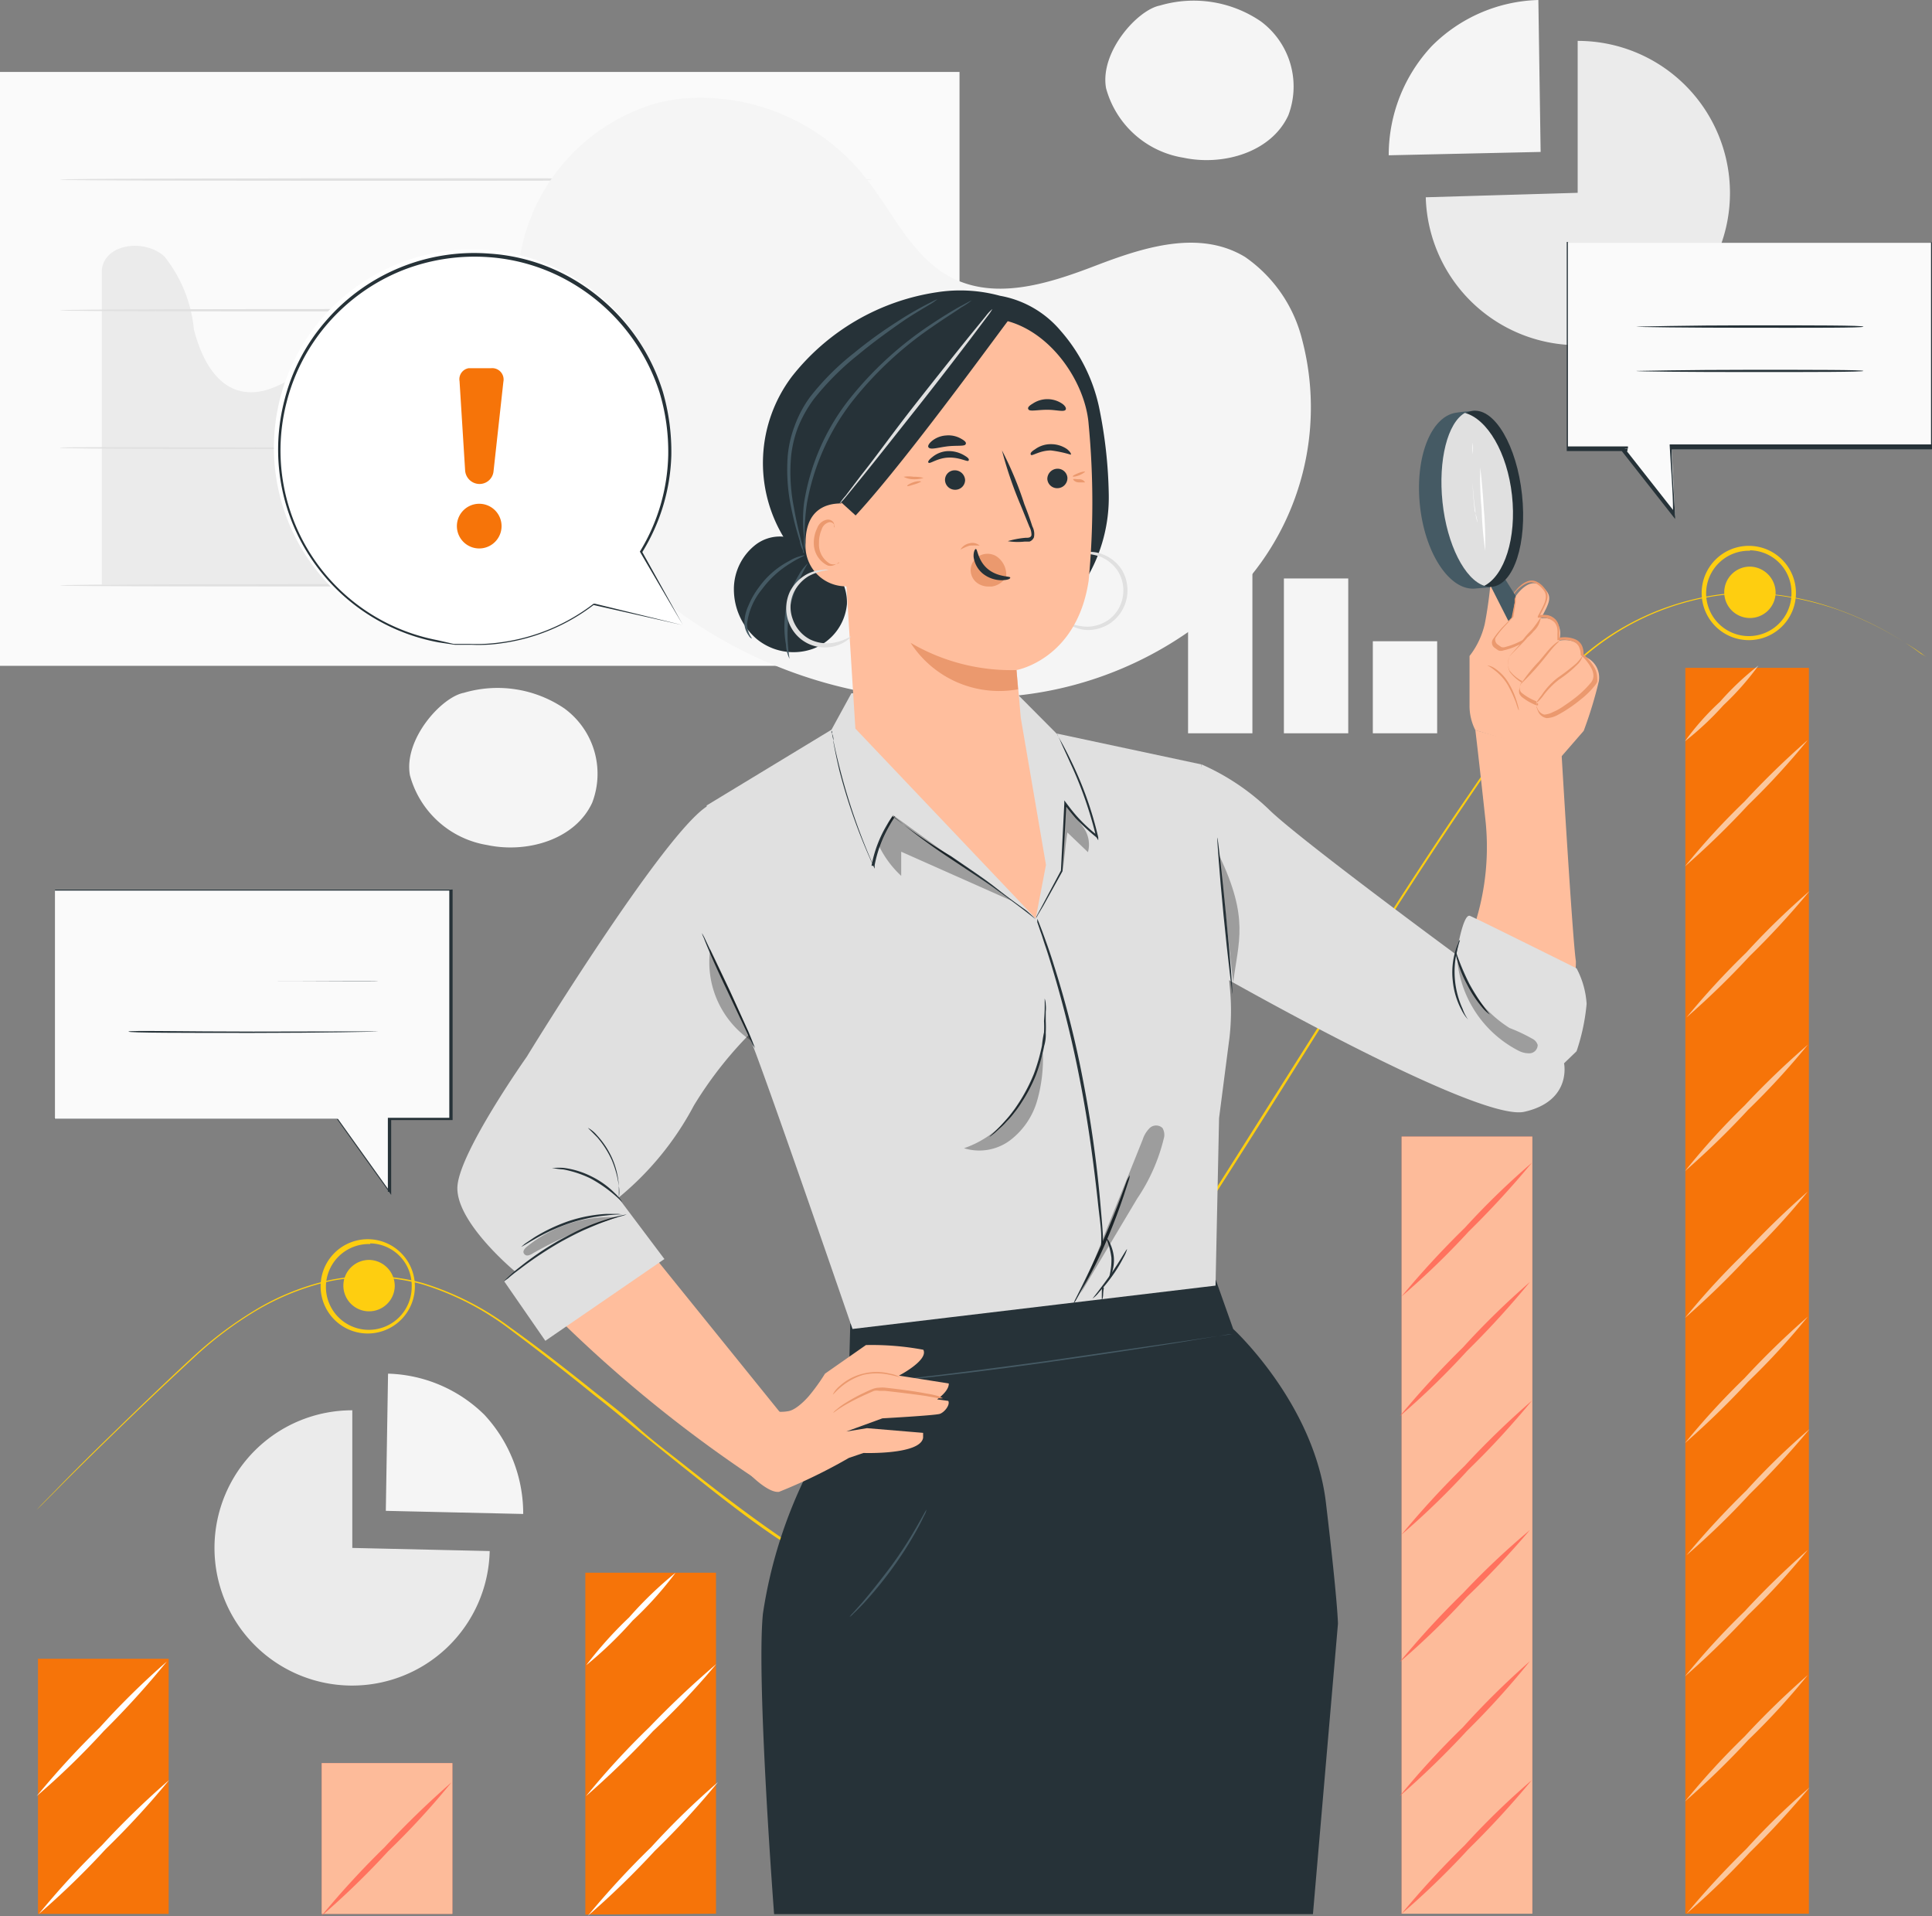 <svg xmlns="http://www.w3.org/2000/svg" width="218.82" height="216.998" viewBox="0 0 218.82 216.998">
  <rect x="0" y="0" width="218.82" height="216.998" fill="#808080" stroke="none"/>
  <g id="ILUSTRACIONES-20" transform="translate(-6.43 -8.52)">
    <rect id="Rectángulo_44205" data-name="Rectángulo 44205" width="108.676" height="67.255" transform="translate(6.43 16.668)" fill="#fafafa"/>
    <path id="Trazado_215508" data-name="Trazado 215508" d="M81.864,48.565c-7.591-2.859-16.194,5.061-23.582,1.822-4.3-1.872-6.25-6.731-8.35-10.931s-5.744-8.6-10.4-8.122-8.5,5.845-13.056,4.58c-2.859-.835-4.3-4.023-5.061-6.908a15.637,15.637,0,0,0-3.34-8.274c-2.2-2.024-6.731-1.493-7.085,1.468V57.877H95.983a149.291,149.291,0,0,0-14.119-9.311Z" transform="translate(6.978 16.836)" fill="#ebebeb"/>
    <path id="Trazado_215509" data-name="Trazado 215509" d="M101.112,34.812s-20.6.127-46,.127-46,0-46-.127,20.6-.152,46-.152S101.112,34.736,101.112,34.812Z" transform="translate(4.101 40.002)" fill="#e0e0e0"/>
    <path id="Trazado_215510" data-name="Trazado 215510" d="M101.112,28.6s-20.6.152-46,.152-46,0-46-.152,20.6,0,46,0S101.112,28.525,101.112,28.6Z" transform="translate(4.101 30.626)" fill="#e0e0e0"/>
    <path id="Trazado_215511" data-name="Trazado 215511" d="M101.112,22.5s-20.6.127-46,.127-46,0-46-.127,20.6-.152,46-.152S101.112,22.426,101.112,22.5Z" transform="translate(4.101 21.164)" fill="#e0e0e0"/>
    <path id="Trazado_215512" data-name="Trazado 215512" d="M101.112,16.652s-20.6.127-46,.127-46,0-46-.127,20.6-.152,46-.152S101.112,16.576,101.112,16.652Z" transform="translate(4.101 12.212)" fill="#e0e0e0"/>
    <path id="Trazado_215513" data-name="Trazado 215513" d="M87.456,27.556V10.35A17.231,17.231,0,1,1,70.25,28.062Z" transform="translate(97.663 2.8)" fill="#ebebeb"/>
    <path id="Trazado_215514" data-name="Trazado 215514" d="M85.8,25.726l-17.206.38a18.066,18.066,0,0,1,4.883-12.373A17.712,17.712,0,0,1,85.543,8.52Z" transform="translate(95.123)" fill="#f5f5f5"/>
    <path id="Trazado_215515" data-name="Trazado 215515" d="M31.639,87.227V71.64A15.587,15.587,0,1,0,47.2,87.581Z" transform="translate(14.693 96.592)" fill="#ebebeb"/>
    <path id="Trazado_215516" data-name="Trazado 215516" d="M23.7,85.536l15.561.354a16.422,16.422,0,0,0-4.4-11.235A16.168,16.168,0,0,0,23.953,70Z" transform="translate(26.428 94.083)" fill="#f5f5f5"/>
    <rect id="Rectángulo_44206" data-name="Rectángulo 44206" width="7.287" height="22.747" transform="translate(140.991 68.817)" fill="#f5f5f5"/>
    <rect id="Rectángulo_44207" data-name="Rectángulo 44207" width="7.287" height="17.535" transform="translate(151.846 74.029)" fill="#f5f5f5"/>
    <rect id="Rectángulo_44208" data-name="Rectángulo 44208" width="7.287" height="10.425" transform="translate(161.917 81.139)" fill="#f5f5f5"/>
    <path id="Trazado_215517" data-name="Trazado 215517" d="M29.731,32.11l.177-1.012A21.862,21.862,0,0,1,45.216,13.563a19.231,19.231,0,0,1,3.188-.582,23.785,23.785,0,0,1,20.723,9.033c2.96,3.745,5.061,8.5,9.084,10.906,5.212,3.112,11.513,1.063,16.928-1.012s11.741-4.124,16.928-.987a16.118,16.118,0,0,1,6.478,9.413,30.186,30.186,0,0,1-7.11,28.187,41.522,41.522,0,0,1-25.708,12.12A52.352,52.352,0,0,1,46.684,70.166C35.5,61.234,28.288,46.381,29.731,32.11Z" transform="translate(35.377 6.698)" fill="#f5f5f5"/>
    <path id="Trazado_215518" data-name="Trazado 215518" d="M42.365,41.662a13.486,13.486,0,0,0-11.437-1.8c-2.53.481-6.832,5.263-6.1,9.337A10.88,10.88,0,0,0,33.585,57.1c4.5.962,9.969-.607,11.892-4.808a9.16,9.16,0,0,0-3.112-10.627Z" transform="translate(28.031 47.119)" fill="#f5f5f5"/>
    <path id="Trazado_215519" data-name="Trazado 215519" d="M73.525,10.9a13.486,13.486,0,0,0-11.437-1.8c-2.53.481-6.832,5.263-6.1,9.362a10.855,10.855,0,0,0,8.755,7.869c4.5.962,9.969-.607,11.892-4.808A9.185,9.185,0,0,0,73.525,10.9Z" transform="translate(75.715 0.047)" fill="#f5f5f5"/>
    <rect id="Rectángulo_44209" data-name="Rectángulo 44209" width="14.802" height="28.896" transform="translate(10.732 196.369)" fill="#f67409"/>
    <rect id="Rectángulo_44210" data-name="Rectángulo 44210" width="14.802" height="17.079" transform="translate(42.866 208.186)" fill="#ff725e"/>
    <g id="Grupo_145939" data-name="Grupo 145939" transform="translate(42.866 208.186)" opacity="0.79">
      <rect id="Rectángulo_44211" data-name="Rectángulo 44211" width="14.802" height="17.079" fill="#fccea9"/>
    </g>
    <path id="Trazado_215520" data-name="Trazado 215520" d="M47.432,117.522l-14.8.1V78.91h14.8Z" transform="translate(40.094 107.717)" fill="#f67409"/>
    <rect id="Rectángulo_44212" data-name="Rectángulo 44212" width="14.802" height="20.394" transform="translate(103.998 204.846)" fill="#ff725e"/>
    <g id="Grupo_145940" data-name="Grupo 145940" transform="translate(103.998 204.846)" opacity="0.79">
      <rect id="Rectángulo_44213" data-name="Rectángulo 44213" width="14.802" height="20.394" fill="#fff"/>
    </g>
    <rect id="Rectángulo_44214" data-name="Rectángulo 44214" width="14.802" height="38.612" transform="translate(134.741 186.627)" fill="#ff725e"/>
    <rect id="Rectángulo_44215" data-name="Rectángulo 44215" width="14.802" height="88.004" transform="translate(165.181 137.236)" fill="#ff725e"/>
    <g id="Grupo_145941" data-name="Grupo 145941" transform="translate(165.181 137.236)" opacity="0.79">
      <rect id="Rectángulo_44216" data-name="Rectángulo 44216" width="14.802" height="88.004" fill="#fccea9"/>
    </g>
    <path id="Trazado_215521" data-name="Trazado 215521" d="M22.922,88.19a92.637,92.637,0,0,1-7.161,7.793,91.093,91.093,0,0,1-7.591,7.363,92.631,92.631,0,0,1,7.161-7.793,96.451,96.451,0,0,1,7.591-7.363Z" transform="translate(2.663 121.919)" fill="#fff"/>
    <path id="Trazado_215522" data-name="Trazado 215522" d="M35.562,88.29A87.677,87.677,0,0,1,28.4,96.083a91.093,91.093,0,0,1-7.591,7.363,98.2,98.2,0,0,1,7.161-7.793,101.916,101.916,0,0,1,7.591-7.363Z" transform="translate(22.006 122.072)" fill="#ff725e"/>
    <path id="Trazado_215523" data-name="Trazado 215523" d="M59.752,88.19s-3.112,3.593-7.161,7.793A88.229,88.229,0,0,1,45,103.321a94.251,94.251,0,0,1,7.161-7.768A86.46,86.46,0,0,1,59.752,88.19Z" transform="translate(59.023 121.919)" fill="#ff725e"/>
    <path id="Trazado_215524" data-name="Trazado 215524" d="M22.822,82.88a100.041,100.041,0,0,1-7.161,7.895A86.458,86.458,0,0,1,8.07,98.138a97.49,97.49,0,0,1,7.161-7.793,88.231,88.231,0,0,1,7.591-7.464Z" transform="translate(2.51 113.793)" fill="#fff"/>
    <path id="Trazado_215525" data-name="Trazado 215525" d="M47.492,88.28a92,92,0,0,1-7.161,7.793,96.454,96.454,0,0,1-7.591,7.363,95.915,95.915,0,0,1,7.186-7.793,88.555,88.555,0,0,1,7.566-7.363Z" transform="translate(40.262 122.056)" fill="#fff"/>
    <path id="Trazado_215526" data-name="Trazado 215526" d="M47.412,83a87.679,87.679,0,0,1-7.161,7.591,98.682,98.682,0,0,1-7.591,7.363,87.669,87.669,0,0,1,7.161-7.793Q43.436,86.394,47.412,83Z" transform="translate(40.14 113.976)" fill="#fff"/>
    <path id="Trazado_215527" data-name="Trazado 215527" d="M42.791,78.91a40.813,40.813,0,0,1-4.858,5.415,44.659,44.659,0,0,1-5.263,5.061,44.863,44.863,0,0,1,4.858-5.415,42.762,42.762,0,0,1,5.263-5.061Z" transform="translate(40.155 107.717)" fill="#fff"/>
    <path id="Trazado_215528" data-name="Trazado 215528" d="M83.922,88.19a102.886,102.886,0,0,1-7.161,7.793,88.232,88.232,0,0,1-7.591,7.338,100.048,100.048,0,0,1,7.161-7.768,86.457,86.457,0,0,1,7.591-7.363Z" transform="translate(96.011 121.919)" fill="#ff725e"/>
    <path id="Trazado_215529" data-name="Trazado 215529" d="M83.832,82.87a92.646,92.646,0,0,1-7.161,7.92,96.458,96.458,0,0,1-7.591,7.363,92.635,92.635,0,0,1,7.161-7.793,91.1,91.1,0,0,1,7.591-7.49Z" transform="translate(95.873 113.777)" fill="#ff725e"/>
    <path id="Trazado_215530" data-name="Trazado 215530" d="M83.832,77a100.034,100.034,0,0,1-7.161,7.591,86.467,86.467,0,0,1-7.591,7.363,97.493,97.493,0,0,1,7.161-7.793A88.231,88.231,0,0,1,83.832,77Z" transform="translate(95.873 104.795)" fill="#ff725e"/>
    <path id="Trazado_215531" data-name="Trazado 215531" d="M72.052,88.19a102.9,102.9,0,0,1-7.161,7.793,88.229,88.229,0,0,1-7.591,7.338,100.065,100.065,0,0,1,7.161-7.768,86.459,86.459,0,0,1,7.591-7.363Z" transform="translate(77.846 121.919)" fill="#fff"/>
    <path id="Trazado_215532" data-name="Trazado 215532" d="M71.972,82.87a87.68,87.68,0,0,1-7.161,7.92,96.455,96.455,0,0,1-7.591,7.363,92.635,92.635,0,0,1,7.161-7.793,91.089,91.089,0,0,1,7.591-7.49Z" transform="translate(77.724 113.777)" fill="#fff"/>
    <path id="Trazado_215533" data-name="Trazado 215533" d="M67.265,78.86a44.787,44.787,0,0,1-4.808,5.415,43.015,43.015,0,0,1-5.238,5.061,44.783,44.783,0,0,1,4.808-5.364A43.017,43.017,0,0,1,67.265,78.86Z" transform="translate(77.724 107.641)" fill="#fff"/>
    <path id="Trazado_215534" data-name="Trazado 215534" d="M83.922,71.21A92.643,92.643,0,0,1,76.761,79a86.454,86.454,0,0,1-7.591,7.363,97.5,97.5,0,0,1,7.161-7.793,96.449,96.449,0,0,1,7.591-7.363Z" transform="translate(96.011 95.934)" fill="#ff725e"/>
    <path id="Trazado_215535" data-name="Trazado 215535" d="M83.922,60.56a102.886,102.886,0,0,1-7.161,7.793,88.232,88.232,0,0,1-7.591,7.338,100.049,100.049,0,0,1,7.161-7.768,86.467,86.467,0,0,1,7.591-7.363Z" transform="translate(96.011 79.637)" fill="#ff725e"/>
    <path id="Trazado_215536" data-name="Trazado 215536" d="M83.832,65.9a100.051,100.051,0,0,1-7.161,7.844,86.461,86.461,0,0,1-7.591,7.363,102.89,102.89,0,0,1,7.161-7.793A88.234,88.234,0,0,1,83.832,65.9Z" transform="translate(95.873 87.808)" fill="#ff725e"/>
    <rect id="Rectángulo_44217" data-name="Rectángulo 44217" width="13.993" height="141.089" transform="translate(197.315 84.151)" fill="#f67409"/>
    <g id="Grupo_145942" data-name="Grupo 145942" transform="translate(197.442 210.944)" opacity="0.6">
      <path id="Trazado_215537" data-name="Trazado 215537" d="M95.862,88.52a98.681,98.681,0,0,1-6.781,7.363,85.2,85.2,0,0,1-7.161,6.933A95.7,95.7,0,0,1,88.7,95.478a79.22,79.22,0,0,1,7.161-6.958Z" transform="translate(-81.92 -88.52)" fill="#fff"/>
    </g>
    <g id="Grupo_145943" data-name="Grupo 145943" transform="translate(197.265 198.216)" opacity="0.6">
      <path id="Trazado_215538" data-name="Trazado 215538" d="M95.767,83.49a80.336,80.336,0,0,1-6.756,7.363,93.886,93.886,0,0,1-7.161,6.958,84.437,84.437,0,0,1,6.756-7.363,93.883,93.883,0,0,1,7.161-6.958Z" transform="translate(-81.85 -83.49)" fill="#fff"/>
    </g>
    <g id="Grupo_145944" data-name="Grupo 145944" transform="translate(197.265 184.047)" opacity="0.6">
      <path id="Trazado_215539" data-name="Trazado 215539" d="M95.767,77.89a80.337,80.337,0,0,1-6.756,7.363,93.877,93.877,0,0,1-7.161,6.958,84.438,84.438,0,0,1,6.756-7.363,93.868,93.868,0,0,1,7.161-6.958Z" transform="translate(-81.85 -77.89)" fill="#fff"/>
    </g>
    <g id="Grupo_145945" data-name="Grupo 145945" transform="translate(197.442 170.358)" opacity="0.6">
      <path id="Trazado_215540" data-name="Trazado 215540" d="M95.862,72.48a98.687,98.687,0,0,1-6.781,7.363,85.2,85.2,0,0,1-7.161,6.933A95.7,95.7,0,0,1,88.7,79.438,79.223,79.223,0,0,1,95.862,72.48Z" transform="translate(-81.92 -72.48)" fill="#fff"/>
    </g>
    <g id="Grupo_145946" data-name="Grupo 145946" transform="translate(197.265 157.63)" opacity="0.6">
      <path id="Trazado_215541" data-name="Trazado 215541" d="M95.767,67.45a80.341,80.341,0,0,1-6.756,7.363,93.875,93.875,0,0,1-7.161,6.958,84.432,84.432,0,0,1,6.756-7.363,93.883,93.883,0,0,1,7.161-6.958Z" transform="translate(-81.85 -67.45)" fill="#fff"/>
    </g>
    <g id="Grupo_145947" data-name="Grupo 145947" transform="translate(197.265 143.461)" opacity="0.6">
      <path id="Trazado_215542" data-name="Trazado 215542" d="M95.767,61.85a80.336,80.336,0,0,1-6.756,7.363,93.858,93.858,0,0,1-7.161,6.958,84.437,84.437,0,0,1,6.756-7.363,93.878,93.878,0,0,1,7.161-6.958Z" transform="translate(-81.85 -61.85)" fill="#fff"/>
    </g>
    <g id="Grupo_145948" data-name="Grupo 145948" transform="translate(197.265 126.837)" opacity="0.6">
      <path id="Trazado_215543" data-name="Trazado 215543" d="M95.767,55.28a84.435,84.435,0,0,1-6.756,7.363A93.868,93.868,0,0,1,81.85,69.6a80.342,80.342,0,0,1,6.756-7.439,93.875,93.875,0,0,1,7.161-6.882Z" transform="translate(-81.85 -55.28)" fill="#fff"/>
    </g>
    <g id="Grupo_145949" data-name="Grupo 145949" transform="translate(197.442 109.428)" opacity="0.6">
      <path id="Trazado_215544" data-name="Trazado 215544" d="M95.862,48.4a93.085,93.085,0,0,1-6.781,7.363,93.874,93.874,0,0,1-7.161,6.958A88.164,88.164,0,0,1,88.7,55.358,83.705,83.705,0,0,1,95.862,48.4Z" transform="translate(-81.92 -48.4)" fill="#fff"/>
    </g>
    <g id="Grupo_145950" data-name="Grupo 145950" transform="translate(197.265 92.323)" opacity="0.6">
      <path id="Trazado_215545" data-name="Trazado 215545" d="M95.767,41.64A84.437,84.437,0,0,1,89.011,49a93.875,93.875,0,0,1-7.161,6.958A80.337,80.337,0,0,1,88.606,48.6,93.876,93.876,0,0,1,95.767,41.64Z" transform="translate(-81.85 -41.64)" fill="#fff"/>
    </g>
    <g id="Grupo_145951" data-name="Grupo 145951" transform="translate(197.265 83.897)" opacity="0.6">
      <path id="Trazado_215546" data-name="Trazado 215546" d="M90.175,38.31a32.035,32.035,0,0,1-3.973,4.5,34.235,34.235,0,0,1-4.352,4.074,29.327,29.327,0,0,1,3.973-4.479,31.68,31.68,0,0,1,4.352-4.1Z" transform="translate(-81.85 -38.31)" fill="#fff"/>
    </g>
    <path id="Trazado_215547" data-name="Trazado 215547" d="M222.158,42.322a6.278,6.278,0,0,1-.633-.43l-.759-.531-1.088-.683a37.65,37.65,0,0,0-7.591-3.72,34.869,34.869,0,0,0-5.971-1.493,27.833,27.833,0,0,0-7.287-.152,29.579,29.579,0,0,0-15.941,7.363,48.357,48.357,0,0,0-7.034,7.591c-2.125,2.91-4.251,6.047-6.427,9.261-4.377,6.452-8.856,13.461-13.512,20.875s-9.489,15.182-14.676,23.228c-2.53,4-5.238,8.072-8.021,12.12-1.417,2.024-2.733,4.124-4.074,6.225s-2.733,4.2-4.15,6.3a125.1,125.1,0,0,1-8.983,11.968,45.846,45.846,0,0,1-5.212,5.187,18.446,18.446,0,0,1-3.011,2.024,8.1,8.1,0,0,1-3.466,1.037,9.64,9.64,0,0,1-3.467-1.012c-1.063-.481-2.1-1.063-3.112-1.645-2.024-1.189-3.947-2.53-5.845-3.77-3.77-2.53-7.313-5.39-10.754-8.122-1.7-1.366-3.391-2.733-5.061-4.1s-3.264-2.707-4.934-4q-4.808-3.9-9.539-7.439a31.7,31.7,0,0,0-9.893-5.061,22.773,22.773,0,0,0-10.248-.38,28.82,28.82,0,0,0-8.73,3.492,41.4,41.4,0,0,0-6.705,5.061c-3.871,3.568-7.135,6.705-9.792,9.286s-4.706,4.605-6.073,6L8.6,138.372l-.531.531.506-.557,1.569-1.594c1.341-1.392,3.365-3.441,6.022-6.022s5.9-5.744,9.767-9.311a43.37,43.37,0,0,1,6.731-5.061,28.112,28.112,0,0,1,8.755-3.517,22.772,22.772,0,0,1,10.349.354,32.413,32.413,0,0,1,9.969,5.061c3.188,2.277,6.351,4.732,9.59,7.338,1.645,1.29,3.264,2.53,4.883,4s3.34,2.733,5.061,4.1c3.441,2.733,6.984,5.465,10.754,8.072,1.872,1.316,3.8,2.53,5.82,3.77a28.06,28.06,0,0,0,3.112,1.645,9.235,9.235,0,0,0,3.34.987,7.591,7.591,0,0,0,3.34-1.012,16.876,16.876,0,0,0,2.96-2,41.648,41.648,0,0,0,5.187-5.061,130.207,130.207,0,0,0,8.983-11.943c1.392-2.1,2.783-4.2,4.124-6.3s2.682-4.2,4.074-6.225c2.783-4.048,5.44-8.1,8.046-12.095,5.061-8,9.995-15.814,14.676-23.228s9.16-14.423,13.537-20.875c2.2-3.213,4.3-6.326,6.452-9.261a47.494,47.494,0,0,1,7.06-7.591A29.934,29.934,0,0,1,198.8,35.211a29.023,29.023,0,0,1,7.313.177,32.54,32.54,0,0,1,5.971,1.543,37.119,37.119,0,0,1,7.591,3.745l1.063.708.759.557Z" transform="translate(2.51 40.614)" fill="#fece10"/>
    <path id="Trazado_215548" data-name="Trazado 215548" d="M27.619,67.9a2.91,2.91,0,1,1-2.783-2.986A2.96,2.96,0,0,1,27.619,67.9Z" transform="translate(23.521 86.292)" fill="#fece10"/>
    <path id="Trazado_215549" data-name="Trazado 215549" d="M26.4,74.654a5.339,5.339,0,1,1,5.061-5.339A5.339,5.339,0,0,1,26.4,74.654Zm0-10.121A4.858,4.858,0,1,0,31.1,69.391,4.782,4.782,0,0,0,26.4,64.456Z" transform="translate(21.96 84.874)" fill="#fece10"/>
    <path id="Trazado_215550" data-name="Trazado 215550" d="M89.429,36.866a2.91,2.91,0,1,1-2.91-2.986,2.96,2.96,0,0,1,2.91,2.986Z" transform="translate(118.109 38.808)" fill="#fece10"/>
    <path id="Trazado_215551" data-name="Trazado 215551" d="M88.066,43.627a5.339,5.339,0,1,1,5.212-5.339,5.339,5.339,0,0,1-5.212,5.339Zm0-10.121a4.833,4.833,0,1,0,4.706,4.833,4.782,4.782,0,0,0-4.706-4.883Z" transform="translate(116.562 37.386)" fill="#fece10"/>
    <path id="Trazado_215552" data-name="Trazado 215552" d="M8.89,48.33V74.316H40.949l5.9,8.249V74.316H53.8V48.33Z" transform="translate(3.765 60.921)" fill="#fafafa"/>
    <path id="Trazado_215553" data-name="Trazado 215553" d="M8.951,48.33H53.99V74.443H47.032v8.476L46.8,82.59c-2.024-2.809-4-5.567-5.9-8.249H8.85v-.025H40.985l5.9,8.249h-.228V74.19h7.085l-.127.127V48.457H8.951Z" transform="translate(3.703 60.921)" fill="#263238"/>
    <path id="Trazado_215554" data-name="Trazado 215554" d="M40.443,52.45H26.324C34.143,52.45,40.443,52.374,40.443,52.45Z" transform="translate(8.799 67.175)" fill="#263238"/>
    <path id="Trazado_215555" data-name="Trazado 215555" d="M40.443,54.731s-6.326.152-14.119.152-14.144,0-14.144-.152,6.326,0,14.144,0S40.443,54.68,40.443,54.731Z" transform="translate(8.799 70.613)" fill="#263238"/>
    <path id="Trazado_215556" data-name="Trazado 215556" d="M117.854,19.39H76.61V42.8h6.807l-.506.1,5.845,7.439-.38-7.54h29.478Z" transform="translate(107.396 16.634)" fill="#fafafa"/>
    <path id="Trazado_215557" data-name="Trazado 215557" d="M117.93,19.528V42.933H88.452v-.127c0,2.378.253,4.934.38,7.591v.4l-.253-.329-5.845-7.439v-.177h.708v.253H76.56V19.427h.127V42.579h6.806v.253h-.506v-.2l5.845,7.439H88.6c0-2.53-.253-5.061-.38-7.591v-.127h29.6V19.376q.053.074.1.152Z" transform="translate(107.32 16.497)" fill="#263238"/>
    <path id="Trazado_215558" data-name="Trazado 215558" d="M79.67,23.232s5.769-.152,12.879-.152,12.854,0,12.854.152-5.769.127-12.854.127S79.67,23.282,79.67,23.232Z" transform="translate(112.079 22.281)" fill="#263238"/>
    <path id="Trazado_215559" data-name="Trazado 215559" d="M79.67,25.2s5.769-.127,12.879-.127,12.854,0,12.854.127-5.769.127-12.854.127S79.67,25.272,79.67,25.2Z" transform="translate(112.079 25.326)" fill="#263238"/>
    <path id="Trazado_215560" data-name="Trazado 215560" d="M60.2,53.966a22.444,22.444,0,1,0-5.314,5.9L65.012,62.24h0Z" transform="translate(18.769 17.078)" fill="#fff"/>
    <path id="Trazado_215561" data-name="Trazado 215561" d="M54.759,59.561h-.152a22.014,22.014,0,0,1-10.551,4.377,19.534,19.534,0,0,1-3.467.177H38.768l-1.872-.43A21.871,21.871,0,0,1,19.841,36.738,21.76,21.76,0,0,1,24.5,27.831a22.064,22.064,0,0,1,8.4-6,22.292,22.292,0,0,1,9.792-1.518,21.482,21.482,0,0,1,8.983,2.657,22.292,22.292,0,0,1,10.4,12.651,23.2,23.2,0,0,1,.987,7.135,21.811,21.811,0,0,1-3.213,10.906h0l4.883,8.325-4.605-8.274A22.014,22.014,0,0,0,63.413,42.76a24.418,24.418,0,0,0-.962-7.211,22.342,22.342,0,0,0-3.77-7.186,22.773,22.773,0,0,0-6.756-5.769,21.583,21.583,0,0,0-9.109-2.682A22.165,22.165,0,0,0,24.32,27.5a21.735,21.735,0,0,0-4.757,9.134,22.2,22.2,0,0,0,17.459,27.3l1.872.278h1.847a17.711,17.711,0,0,0,3.492-.177,22.14,22.14,0,0,0,10.374-4.327L64.729,61.99Z" transform="translate(19.052 17.328)" fill="#263238"/>
    <path id="Trazado_215562" data-name="Trazado 215562" d="M27.012,26.473l.633,10.121a1.645,1.645,0,0,0,1.518,1.518h0a1.594,1.594,0,0,0,1.7-1.442l1.113-10.121a1.29,1.29,0,0,0-1.417-1.543h-2.53A1.265,1.265,0,0,0,27.012,26.473Z" transform="translate(31.466 25.214)" fill="#f67409"/>
    <path id="Trazado_215563" data-name="Trazado 215563" d="M31.838,34.313a2.53,2.53,0,1,1-1.543-3.087A2.53,2.53,0,0,1,31.838,34.313Z" transform="translate(31.296 34.504)" fill="#f67409"/>
    <path id="Trazado_215564" data-name="Trazado 215564" d="M91.972,65.8l1.974,5.567s9.16,8.4,10.5,19.66,1.366,13.714,1.366,13.714l-2.834,32.894H41.948s-2.024-26.517-1.265-34.032a53.364,53.364,0,0,1,5.061-15.991l4.681-11.184.152-5.668Z" transform="translate(52.157 87.655)" fill="#263238"/>
    <path id="Trazado_215565" data-name="Trazado 215565" d="M87.421,68.24h-.43l-1.24.2L81.2,69.2c-3.821.607-9.134,1.417-15.03,2.252s-11.209,1.468-15.182,1.872l-4.605.4h0l4.58-.506c3.871-.43,9.21-1.113,15.182-1.923l15.03-2.176,4.58-.683,1.24-.152Z" transform="translate(58.58 91.389)" fill="#455a64"/>
    <path id="Trazado_215566" data-name="Trazado 215566" d="M53.164,76.09a1.948,1.948,0,0,1-.2.557c-.177.329-.4.835-.734,1.442a41.9,41.9,0,0,1-2.834,4.5,43.291,43.291,0,0,1-3.365,4.124c-.455.481-.86.886-1.139,1.139a2.023,2.023,0,0,1-.43.38,2.53,2.53,0,0,1,.38-.455L45.9,86.591c.886-1.037,2.075-2.53,3.289-4.15a46.914,46.914,0,0,0,2.885-4.453l.784-1.392a5.182,5.182,0,0,1,.3-.506Z" transform="translate(58.197 103.402)" fill="#455a64"/>
    <path id="Trazado_215567" data-name="Trazado 215567" d="M82.237,43.958s1.24,21.027,1.619,23.405a9.463,9.463,0,0,1-1.619,5.39,8.527,8.527,0,0,1-7.768-5.263l-2-4.5a28.694,28.694,0,0,0,1.113-11.892C72.85,44.312,72.47,41.2,72.47,41.2Z" transform="translate(101.061 50.01)" fill="#ffbe9d"/>
    <path id="Trazado_215568" data-name="Trazado 215568" d="M80.48,36.5c.531,5.061.481,9.463-2.024,10.374-.228,0-1.9.127-2.125.152-2.859.3-5.693-3.9-6.275-9.387S71.3,27.517,74.18,27.112a19.179,19.179,0,0,1,2.075-.2C78.836,27.365,79.924,31.515,80.48,36.5Z" transform="translate(97.2 28.142)" fill="#455a64"/>
    <path id="Trazado_215569" data-name="Trazado 215569" d="M85.014,42.671a2.53,2.53,0,0,1,1.847,2.834,47.621,47.621,0,0,1-1.721,5.643l-2.53,2.91-9.742-2.986a6.073,6.073,0,0,1-.658-2.859V42.671a9.312,9.312,0,0,0,1.721-3.618c.329-1.645.557-3.568.607-4.15a.2.2,0,0,1,.228-.152,2.53,2.53,0,0,1,1.847,1.7,4.479,4.479,0,0,1,.38,2.024Z" transform="translate(100.662 40.138)" fill="#ffbe9d"/>
    <path id="Trazado_215570" data-name="Trazado 215570" d="M75.979,36.516,74.612,34.34,73.17,35.453l2.657,5.238.708-2.2Z" transform="translate(102.132 39.512)" fill="#455a64"/>
    <path id="Trazado_215571" data-name="Trazado 215571" d="M75.812,36.084s1.468-2.252,2.859-1.164,1.063,1.7,0,3.669c0,0,2.707-.38,2.075,2.53,0,0,2.682-.531,2.53,1.771,0,0,2.2,1.847,1.24,3.213s-4.605,4.048-5.617,3.745-1.139-1.721-1.139-1.721a3.922,3.922,0,0,1-1.594-1.012c-.354-.582.126-1.493.126-1.493L75.1,44.434c-.253-.253,0-1.594,0-1.594l1.442-1.645s-2.075,1.113-2.53.81S73,41.4,73.434,40.714a23.1,23.1,0,0,1,2-2.277Z" transform="translate(102.299 39.945)" fill="#ffbe9d"/>
    <path id="Trazado_215572" data-name="Trazado 215572" d="M75.18,43.26a6.451,6.451,0,0,1,.633-.911,8.147,8.147,0,0,1,1.847-2,24.139,24.139,0,0,0,2.1-1.619c.481-.481.658-.86.708-.86a2,2,0,0,1-.582.987,13.107,13.107,0,0,1-2.075,1.7,9.108,9.108,0,0,0-1.847,1.9A4.252,4.252,0,0,1,75.18,43.26Z" transform="translate(105.208 44.914)" fill="#eb996e"/>
    <path id="Trazado_215573" data-name="Trazado 215573" d="M74.51,42.07a17.028,17.028,0,0,1,2.024-2.53c.582-.683,1.088-1.341,1.543-1.771s.759-.582.784-.557-.278.253-.658.683-.886,1.113-1.468,1.8A28.011,28.011,0,0,1,74.51,42.07Z" transform="translate(104.182 43.903)" fill="#eb996e"/>
    <path id="Trazado_215574" data-name="Trazado 215574" d="M74.55,38.873a9.791,9.791,0,0,1,1.139-1.316A13.84,13.84,0,0,0,76.7,36.14a2.53,2.53,0,0,1-.81,1.594,4.554,4.554,0,0,1-1.341,1.139Z" transform="translate(104.244 42.267)" fill="#eb996e"/>
    <path id="Trazado_215575" data-name="Trazado 215575" d="M73,38.3a2.049,2.049,0,0,1,.886.354,5.061,5.061,0,0,1,1.569,1.7,9.21,9.21,0,0,1,.911,2.1c.177.582.253.936.2.936a5.821,5.821,0,0,1-.278-.784,14.9,14.9,0,0,0-.936-2.05,5.8,5.8,0,0,0-1.468-1.67A4.629,4.629,0,0,0,73,38.3Z" transform="translate(101.872 45.572)" fill="#eb996e"/>
    <ellipse id="Elipse_7081" data-name="Elipse 7081" cx="4.479" cy="10.02" rx="4.479" ry="10.02" transform="translate(168.829 55.526) rotate(-6.18)" fill="#263238"/>
    <path id="Trazado_215576" data-name="Trazado 215576" d="M75.806,46.584c2.277-1.164,3.669-5.39,3.138-10.248S76.135,27.683,73.605,27c-1.948,1.113-3.036,5.314-2.53,10.121S73.605,45.876,75.806,46.584Z" transform="translate(98.736 28.28)" fill="#e0e0e0"/>
    <path id="Trazado_215577" data-name="Trazado 215577" d="M73.258,38.878a41.762,41.762,0,0,1-.4-4.706A36.615,36.615,0,0,1,72.7,29.44s.253,2.1.4,4.706A43.021,43.021,0,0,1,73.258,38.878Z" transform="translate(101.386 32.014)" fill="#fff"/>
    <path id="Trazado_215578" data-name="Trazado 215578" d="M72.924,37.388a4.377,4.377,0,0,1-.253-1.316,29.124,29.124,0,0,1-.3-3.188V29.646a7.391,7.391,0,0,1,0-1.316,6.375,6.375,0,0,1,0,1.316v3.213c0,1.24.152,2.378.228,3.213a8.374,8.374,0,0,1,.329,1.316Z" transform="translate(100.859 30.315)" fill="#fff"/>
    <path id="Trazado_215579" data-name="Trazado 215579" d="M75.911,36.259a.706.706,0,0,1,0,.152v.455l-.278,1.746h0l-.962,1.037a9.54,9.54,0,0,0-1.063,1.341.607.607,0,0,0,0,.4.658.658,0,0,0,.253.354l.4.278a.683.683,0,0,0,.455,0,8.147,8.147,0,0,0,2.05-.835l.481-.253-.354.4-1.7,1.746h0a2.049,2.049,0,0,0,0,1.594,4.6,4.6,0,0,0,1.341,1.164h.127c-.3.43-.506,1.088,0,1.442a6.3,6.3,0,0,0,1.569.886h0v.43a2.7,2.7,0,0,0,.177.481,1.29,1.29,0,0,0,.329.4,1.012,1.012,0,0,0,.4.2,2.531,2.531,0,0,0,1.012-.3,6.124,6.124,0,0,0,.987-.531c.607-.4,1.189-.81,1.746-1.265a11.311,11.311,0,0,0,1.468-1.442,1.24,1.24,0,0,0,.354-.86,1.872,1.872,0,0,0-.253-.886,5.212,5.212,0,0,0-1.189-1.468h0a2.05,2.05,0,0,0-.177-.886,1.189,1.189,0,0,0-.607-.607,2.986,2.986,0,0,0-1.7-.177h-.152v-.683a3.391,3.391,0,0,0,0-.506,1.468,1.468,0,0,0-.354-.86,2.125,2.125,0,0,0-1.67-.506h-.2v-.152c.278-.531.557-1.012.759-1.518a2.378,2.378,0,0,0,.152-.708,1.189,1.189,0,0,0-.2-.658,2.985,2.985,0,0,0-.936-.86,1.29,1.29,0,0,0-1.012,0,3.593,3.593,0,0,0-1.215.911l-.253.3h0v-.127a1.948,1.948,0,0,1,.253-.3,2.53,2.53,0,0,1,.455-.481,2.3,2.3,0,0,1,.734-.481,1.29,1.29,0,0,1,1.139,0l.278.152.253.2a3.136,3.136,0,0,1,.455.531,1.215,1.215,0,0,1,.253.734,2.2,2.2,0,0,1-.177.784c-.2.506-.481,1.012-.759,1.543v-.152a3.112,3.112,0,0,1,.962,0,1.771,1.771,0,0,1,.886.506,1.645,1.645,0,0,1,.4.962,4.3,4.3,0,0,1,0,.557v.531h0a3.213,3.213,0,0,1,1.872.2,1.468,1.468,0,0,1,.709.708,2.2,2.2,0,0,1,.177.987h0a5.82,5.82,0,0,1,1.265,1.543,2.353,2.353,0,0,1,.278,1.037,1.975,1.975,0,0,1,0,.531,2.049,2.049,0,0,1-.3.455,9.415,9.415,0,0,1-1.518,1.493,17.01,17.01,0,0,1-1.746,1.265c-.329.2-.658.4-1.012.582a2.808,2.808,0,0,1-1.139.3,1.265,1.265,0,0,1-.962-.734,4.556,4.556,0,0,1-.2-.531,1.263,1.263,0,0,0,0-.3V48.4h.177v.228h-.177a6.275,6.275,0,0,1-1.645-.936,1.316,1.316,0,0,1-.3-.4,1.113,1.113,0,0,1,0-.506,2,2,0,0,1,.354-.86V46.1a4.731,4.731,0,0,1-1.417-1.24,1.67,1.67,0,0,1-.2-.911,2.707,2.707,0,0,1,.152-.886h0l1.442-1.645v.152a7.135,7.135,0,0,1-2.125.835.784.784,0,0,1-.582,0l-.43-.3a.708.708,0,0,1-.177-.962,10.756,10.756,0,0,1,1.088-1.366c.38-.38.708-.734,1.012-1.012h0l.354-1.746v-.43A1.757,1.757,0,0,1,75.911,36.259Z" transform="translate(102.2 39.769)" fill="#eb996e"/>
    <path id="Trazado_215580" data-name="Trazado 215580" d="M59.073,86.1,40.121,62.64S30.152,71.142,30,71.37A151.211,151.211,0,0,0,55.961,93.181l3.213-2.125Z" transform="translate(36.069 82.82)" fill="#ffbe9d"/>
    <path id="Trazado_215581" data-name="Trazado 215581" d="M59.635,69.256a31.73,31.73,0,0,0-6.5-.531L48.5,71.963a22.164,22.164,0,0,1-1.822,2.53s-1.316,1.569-2.353,1.721a4.705,4.705,0,0,1-1.645,0L40,83.375s2.05,2.125,3.289,1.974a61.5,61.5,0,0,0,7.92-3.846l1.645-.557s6.452.228,6.756-1.721v-.557l-6.351-.531-2.353.38L55,77.024s5.971-.329,6.5-.506,1.189-1.012.962-1.468L61.2,74.873s1.366-.936,1.316-1.8l-5.643-.886S60.242,70.445,59.635,69.256Z" transform="translate(51.372 92.119)" fill="#ffbe9d"/>
    <path id="Trazado_215582" data-name="Trazado 215582" d="M56.169,71.831a2.53,2.53,0,0,1-.531,0l-1.392-.253c-1.189-.177-2.834-.38-4.63-.582h-.658a1.544,1.544,0,0,0-.607,0l-1.139.506c-.708.329-1.341.658-1.847.936a13.9,13.9,0,0,0-1.215.759l-.43.3a1.494,1.494,0,0,1,.38-.38,7.846,7.846,0,0,1,1.164-.835,19.608,19.608,0,0,1,1.847-1.012c.38-.177.734-.354,1.139-.506a2.176,2.176,0,0,1,.683-.127,3.214,3.214,0,0,1,.708,0c1.822.2,3.467.43,4.63.658a11.182,11.182,0,0,1,1.392.3Z" transform="translate(57.065 95.035)" fill="#eb996e"/>
    <path id="Trazado_215583" data-name="Trazado 215583" d="M51.351,70.546a11.158,11.158,0,0,0-1.215-.3,6.959,6.959,0,0,0-2.96,0,7.16,7.16,0,0,0-2.53,1.366c-.607.506-.886.886-.936.86a2.935,2.935,0,0,1,.81-.987,5.972,5.972,0,0,1,2.606-1.366,6.2,6.2,0,0,1,3.062,0A3.062,3.062,0,0,1,51.351,70.546Z" transform="translate(57.049 93.966)" fill="#eb996e"/>
    <path id="Trazado_215584" data-name="Trazado 215584" d="M102.694,65.832a9.869,9.869,0,0,1,1.139,4.023,23.178,23.178,0,0,1-1.139,5.364l-1.417,1.366s.911,4.276-4.5,5.491S61.045,65.882,61.045,65.882L60.21,42.73A26.341,26.341,0,0,1,67.8,47.791c3.188,3.188,21.28,16.5,21.28,16.5s.734-4.732,1.543-4.4S102.694,65.832,102.694,65.832Z" transform="translate(82.299 52.351)" fill="#e0e0e0"/>
    <path id="Trazado_215585" data-name="Trazado 215585" d="M94.081,47.6,77.684,44.1l-4.352-4.377L54.456,39.55,52.2,43.674,38.06,52.252S41.7,75.809,42.969,78.643s11.614,32.894,11.614,32.894L95.7,106.628l.4-18.977,1.189-9.185a27.277,27.277,0,0,0,0-5.921C96.611,63.942,94.081,47.6,94.081,47.6Z" transform="translate(48.403 47.485)" fill="#e0e0e0"/>
    <path id="Trazado_215586" data-name="Trazado 215586" d="M50.352,95.939,36.866,105.2,32.21,98.47l1.24-1.113s-6.958-5.744-6.528-9.792,7.819-14.5,7.819-14.5,15.738-25.733,20.6-28.491c.683-.38,6.6,13.891,6.6,19.509S60.8,69.675,60.8,69.675a44.1,44.1,0,0,0-7.11,8.881,34.108,34.108,0,0,1-8.552,10.45Z" transform="translate(31.329 55.163)" fill="#e0e0e0"/>
    <path id="Trazado_215587" data-name="Trazado 215587" d="M31.13,60.8h.354a7.593,7.593,0,0,1,.987,0,9.666,9.666,0,0,1,3.138.962,9.868,9.868,0,0,1,2.657,1.9,4.706,4.706,0,0,1,.86,1.037,15.537,15.537,0,0,0-3.618-2.707,12.246,12.246,0,0,0-3.062-1.012A9.716,9.716,0,0,1,31.13,60.8Z" transform="translate(37.798 79.979)" fill="#263238"/>
    <path id="Trazado_215588" data-name="Trazado 215588" d="M32.751,59a3.518,3.518,0,0,1,1.012.835,9.64,9.64,0,0,1,1.746,2.657,9.261,9.261,0,0,1,.734,3.087,4.074,4.074,0,0,1,0,1.316s0-.481,0-1.29a11.311,11.311,0,0,0-.81-2.986,10.754,10.754,0,0,0-1.619-2.53C33.1,59.354,32.725,59,32.751,59Z" transform="translate(40.277 77.249)" fill="#263238"/>
    <path id="Trazado_215589" data-name="Trazado 215589" d="M56.955,53.21a2.126,2.126,0,0,1,.126.683,3.669,3.669,0,0,1,0,.81c0,.3,0,.683,0,1.063a12.654,12.654,0,0,1,0,1.316,4.46,4.46,0,0,1-.177,1.493,20.394,20.394,0,0,1-.936,3.289,17.359,17.359,0,0,1-1.594,3.062,11.435,11.435,0,0,1-.86,1.215,8.579,8.579,0,0,1-.86.987,7.138,7.138,0,0,1-.759.759l-.607.557c-.354.278-.531.43-.557.4s.759-.658,1.8-1.847a12.145,12.145,0,0,0,.81-.987c.278-.354.557-.784.835-1.215a19.687,19.687,0,0,0,1.543-3.011,20.876,20.876,0,0,0,.936-3.264,12.735,12.735,0,0,1,.228-1.468,11.708,11.708,0,0,0,0-1.29A21.5,21.5,0,0,0,56.955,53.21Z" transform="translate(67.792 68.389)" fill="#263238"/>
    <path id="Trazado_215590" data-name="Trazado 215590" d="M66.787,62.586l-.3-.253-.911-.708c-.784-.607-1.948-1.468-3.416-2.53s-3.239-2.2-5.212-3.517a65.283,65.283,0,0,1-6.25-4.656h.177a10.632,10.632,0,0,0-.607.962,14.144,14.144,0,0,0-1.721,4.555v.4l-.177-.38a63.562,63.562,0,0,1-3.821-10.754c-.329-1.392-.557-2.53-.683-3.289a1.51,1.51,0,0,0-.152-.886c-.152-.2,0-.3,0-.3v.3l.177.886c.152.759.4,1.872.759,3.264a69.331,69.331,0,0,0,3.77,10.83h-.228a14.018,14.018,0,0,1,1.746-4.63,9.437,9.437,0,0,1,.633-.987h0A61.891,61.891,0,0,0,57.2,55.425c1.948,1.341,3.745,2.53,5.061,3.568s2.53,1.923,3.391,2.53c.38.3.658.582.86.759Z" transform="translate(56.947 50.056)" fill="#263238"/>
    <path id="Trazado_215591" data-name="Trazado 215591" d="M55.143,41.35l.127.2.354.633c.3.531.734,1.341,1.215,2.353a40.231,40.231,0,0,1,3.036,8.578v.329l-.2-.329a24.036,24.036,0,0,1-2.378-2.2c-.455-.531-.86-1.037-1.265-1.569h.228c-.152,2.885-.3,5.516-.43,7.591h0L53.65,60.859l-.633,1.063a1.766,1.766,0,0,1-.228.38,3.465,3.465,0,0,1,.177-.4l.582-1.088,2.1-3.947h0l.38-7.591v-.354l.228.3c.38.506.784,1.037,1.24,1.543a17.259,17.259,0,0,0,2.353,2.176l-.2.177a44.1,44.1,0,0,0-2.96-8.476c-.455-1.037-.86-1.847-1.139-2.53l-.3-.633C55.168,41.426,55.118,41.35,55.143,41.35Z" transform="translate(70.944 50.24)" fill="#263238"/>
    <path id="Trazado_215592" data-name="Trazado 215592" d="M62.619,63.712s-.506-3.973-.987-8.856S60.873,46,60.924,46s.506,3.947.987,8.856S62.695,63.712,62.619,63.712Z" transform="translate(83.382 57.355)" fill="#263238"/>
    <path id="Trazado_215593" data-name="Trazado 215593" d="M75.477,58.322a4.176,4.176,0,0,1-.886-.835,12.981,12.981,0,0,1-1.67-2.53,12.8,12.8,0,0,1-1.113-2.707,4.149,4.149,0,0,1-.228-1.189,27.833,27.833,0,0,0,1.569,3.77,24.136,24.136,0,0,0,2.328,3.492Z" transform="translate(99.699 65.099)" fill="#263238"/>
    <path id="Trazado_215594" data-name="Trazado 215594" d="M73.241,59.623l-.253-.3a5.289,5.289,0,0,1-.531-.86,8.781,8.781,0,0,1-.962-3.213,8.578,8.578,0,0,1,.278-3.365,5.643,5.643,0,0,1,.354-.962.377.377,0,0,1,.177-.329c.025,0-.177.506-.354,1.341a10.121,10.121,0,0,0,.658,6.452A4.8,4.8,0,0,0,73.241,59.623Z" transform="translate(99.48 64.38)" fill="#263238"/>
    <path id="Trazado_215595" data-name="Trazado 215595" d="M37.85,50.28l.278.506.658,1.392,2.2,4.605,2.125,4.656c.253.607.455,1.088.582,1.442a2.024,2.024,0,0,1,.177.531s0-.152-.278-.481l-.658-1.417L40.76,56.909c-.86-1.8-1.619-3.441-2.125-4.656-.253-.607-.455-1.088-.582-1.442a2.024,2.024,0,0,1-.2-.531Z" transform="translate(48.082 63.905)" fill="#263238"/>
    <path id="Trazado_215596" data-name="Trazado 215596" d="M60.856,61.12a2.126,2.126,0,0,1-.127.607L60.2,63.347c-.455,1.366-1.139,3.239-2,5.238a44.56,44.56,0,0,1-2.53,5.061l-.835,1.493a3.138,3.138,0,0,1-.354.531,3.465,3.465,0,0,1,.253-.582l.759-1.518c.633-1.29,1.493-3.087,2.353-5.061s1.594-3.846,2.1-5.187l.582-1.594a4.906,4.906,0,0,1,.329-.607Z" transform="translate(73.531 80.494)" fill="#263238"/>
    <path id="Trazado_215597" data-name="Trazado 215597" d="M59.252,64.43a4.1,4.1,0,0,1-.4.936,16.37,16.37,0,0,1-1.265,2.075,20.651,20.651,0,0,1-1.518,1.872,3.265,3.265,0,0,1-.734.708s.962-1.189,2.05-2.733S59.176,64.4,59.252,64.43Z" transform="translate(74.831 85.559)" fill="#263238"/>
    <path id="Trazado_215598" data-name="Trazado 215598" d="M60.1,87.063V85.57c0-.962-.228-2.353-.4-4.074-.38-3.441-.962-8.2-1.974-13.385a127.726,127.726,0,0,0-3.239-13.132c-.253-.835-.481-1.569-.708-2.227s-.38-1.215-.557-1.67L52.86,50.02v-.38l.152.354.4,1.037q.253.683.607,1.67c.228.658.481,1.392.734,2.227a111.331,111.331,0,0,1,3.315,13.132,134.909,134.909,0,0,1,1.9,13.411c.152,1.721.278,3.112.329,4.1v1.113Q60.147,87.063,60.1,87.063Z" transform="translate(71.052 62.926)" fill="#263238"/>
    <path id="Trazado_215599" data-name="Trazado 215599" d="M56.259,68.556a7.363,7.363,0,0,0,.3-2.353,8.2,8.2,0,0,0-.633-2.3,1.786,1.786,0,0,1,.43.582,4.656,4.656,0,0,1,.481,1.7,4.428,4.428,0,0,1-.228,1.746,2.176,2.176,0,0,1-.354.633Z" transform="translate(75.75 84.748)" fill="#263238"/>
    <path id="Trazado_215600" data-name="Trazado 215600" d="M55.75,67.547v-.708c0-.38,0-.708.152-.708s0,.329,0,.708S55.826,67.547,55.75,67.547Z" transform="translate(75.474 88.16)" fill="#263238"/>
    <path id="Trazado_215601" data-name="Trazado 215601" d="M42.9,62.87a3.364,3.364,0,0,1-.582.2,16.6,16.6,0,0,0-1.645.531c-.683.228-1.468.557-2.353.936s-1.8.86-2.783,1.392a42.1,42.1,0,0,0-4.706,3.112c-.582.43-1.037.784-1.341,1.063l-.506.354a5.128,5.128,0,0,1,.43-.43,14.723,14.723,0,0,1,1.316-1.139,34.258,34.258,0,0,1,4.681-3.163c.987-.531,1.923-1.012,2.809-1.392a20.766,20.766,0,0,1,2.4-.886A13.408,13.408,0,0,1,42.289,63Z" transform="translate(34.508 83.172)" fill="#263238"/>
    <path id="Trazado_215602" data-name="Trazado 215602" d="M41.182,62.9a17.227,17.227,0,0,0-1.8.127,19.079,19.079,0,0,0-4.175.886,22.115,22.115,0,0,0-3.9,1.771c-.936.531-1.518.911-1.543.886l.38-.329,1.088-.734a19.483,19.483,0,0,1,3.9-1.847,16.421,16.421,0,0,1,4.251-.81H40.7Z" transform="translate(35.717 83.141)" fill="#263238"/>
    <g id="Grupo_145952" data-name="Grupo 145952" transform="translate(86.765 116.007)" opacity="0.3">
      <path id="Trazado_215603" data-name="Trazado 215603" d="M38.283,51a10.7,10.7,0,0,0,4.681,10.4C41.8,58.363,39.75,54.062,38.283,51Z" transform="translate(-38.179 -51)"/>
    </g>
    <g id="Grupo_145953" data-name="Grupo 145953" transform="translate(105.972 100.825)" opacity="0.3">
      <path id="Trazado_215604" data-name="Trazado 215604" d="M45.77,48.467a11.387,11.387,0,0,0,2.53,3.416V49.15l12.525,5.567L47.364,45c-.734,1.24-.86,2.151-1.594,3.391" transform="translate(-45.77 -45)"/>
    </g>
    <g id="Grupo_145954" data-name="Grupo 145954" transform="translate(126.796 99.636)" opacity="0.3">
      <path id="Trazado_215605" data-name="Trazado 215605" d="M56.3,47.06a31.124,31.124,0,0,0-2.024-2.53c0,1.29-.152,3.087-.2,4.4L54,51.994c.177-1.088.329-3.188.531-4.3l2.328,2.227A3.315,3.315,0,0,0,56.3,47.06Z" transform="translate(-54 -44.53)"/>
    </g>
    <g id="Grupo_145955" data-name="Grupo 145955" transform="translate(144.508 105.38)" opacity="0.3">
      <path id="Trazado_215606" data-name="Trazado 215606" d="M61,46.8l1.594,14.423C63.176,56.542,64.441,53.986,61,46.8Z" transform="translate(-61 -46.8)"/>
    </g>
    <g id="Grupo_145956" data-name="Grupo 145956" transform="translate(171.431 116.488)" opacity="0.3">
      <path id="Trazado_215607" data-name="Trazado 215607" d="M80.142,60.83a18.675,18.675,0,0,0-2.53-1.189,13.866,13.866,0,0,1-5.972-8.1V51.19a12.9,12.9,0,0,0,7.009,11.032,2.53,2.53,0,0,0,1.341.278.962.962,0,0,0,.81-.936A1.189,1.189,0,0,0,80.142,60.83Z" transform="translate(-71.64 -51.19)"/>
    </g>
    <g id="Grupo_145957" data-name="Grupo 145957" transform="translate(115.612 127.773)" opacity="0.3">
      <path id="Trazado_215608" data-name="Trazado 215608" d="M49.58,66.429c5.061-1.721,7.591-6.553,8.932-10.779a17.156,17.156,0,0,1-.658,5.44,8.628,8.628,0,0,1-3.062,4.453,5.845,5.845,0,0,1-5.212.886" transform="translate(-49.58 -55.65)"/>
    </g>
    <g id="Grupo_145958" data-name="Grupo 145958" transform="translate(65.715 146.346)" opacity="0.3">
      <path id="Trazado_215609" data-name="Trazado 215609" d="M40.563,63.015A15,15,0,0,0,30.214,66.38c-.2.177-.43.43-.329.683a.461.461,0,0,0,.506.278,1.569,1.569,0,0,0,.557-.253,44.938,44.938,0,0,1,9.615-4.074" transform="translate(-29.86 -62.99)"/>
    </g>
    <g id="Grupo_145959" data-name="Grupo 145959" transform="translate(128.82 135.979)" opacity="0.3">
      <path id="Trazado_215610" data-name="Trazado 215610" d="M64.061,59.164a1.063,1.063,0,0,0-1.417,0,3.213,3.213,0,0,0-.81,1.316C59.81,65.54,57.76,70.6,55.736,75.661L54.8,77.913l6.4-10.728A20.875,20.875,0,0,0,64.213,60.4a1.493,1.493,0,0,0-.152-1.24Z" transform="translate(-54.8 -58.893)"/>
    </g>
    <path id="Trazado_215611" data-name="Trazado 215611" d="M43.844,31.288a25.708,25.708,0,0,1,16.447-9.565,17.029,17.029,0,0,1,7.135.4,11.614,11.614,0,0,1,6.857,3.947,19.2,19.2,0,0,1,4.352,8.6A52.707,52.707,0,0,1,79.749,44.6a17.99,17.99,0,0,1-2.53,9.565l-8.35,2.024a52.91,52.91,0,0,1-13.993.126,18.041,18.041,0,0,1-11.892-6.756,16.245,16.245,0,0,1,.86-18.269Z" transform="translate(52.26 19.893)" fill="#263238"/>
    <path id="Trazado_215612" data-name="Trazado 215612" d="M54.18,41.186a1.341,1.341,0,0,0,.531.4,4.4,4.4,0,0,0,1.771.481,4.58,4.58,0,0,0,2.53-.708,4.529,4.529,0,0,0,1.366-6.174,4.453,4.453,0,0,0-2.151-1.7,3.947,3.947,0,0,0-1.822-.253,1.417,1.417,0,0,0-.658.177,6.326,6.326,0,0,1,2.353.4A4.352,4.352,0,0,1,60,35.443a4.15,4.15,0,0,1,.506,2.96,4,4,0,0,1-1.619,2.53,4.377,4.377,0,0,1-2.378.759A6.883,6.883,0,0,1,54.18,41.186Z" transform="translate(73.072 37.802)" fill="#e0e0e0"/>
    <path id="Trazado_215613" data-name="Trazado 215613" d="M39.28,38.473a6.376,6.376,0,0,1,2.53-5.061,4.529,4.529,0,0,1,5.364,0L48.592,34.9a5.465,5.465,0,0,1,3.492,5.288,5.972,5.972,0,0,1-3.846,5.061,6.553,6.553,0,0,1-6.376-1.113,7.414,7.414,0,0,1-2.581-5.668Z" transform="translate(50.27 36.746)" fill="#263238"/>
    <path id="Trazado_215614" data-name="Trazado 215614" d="M40.61,42.783a2.733,2.733,0,0,1-.557-1.645,7.591,7.591,0,0,1,1.7-3.922,11.184,11.184,0,0,1,3.213-2.935c.936-.607,1.619-.835,1.594-.911a4.732,4.732,0,0,0-1.746.658,9.767,9.767,0,0,0-3.391,2.935,9.539,9.539,0,0,0-1.24,2.176,4.681,4.681,0,0,0-.43,2,2.53,2.53,0,0,0,.481,1.316C40.383,42.732,40.585,42.808,40.61,42.783Z" transform="translate(50.989 38.028)" fill="#455a64"/>
    <path id="Trazado_215615" data-name="Trazado 215615" d="M42.123,44.534a17.712,17.712,0,0,1,0-5.592A18.4,18.4,0,0,1,44.2,33.73a5.061,5.061,0,0,0-1.037,1.341,11.437,11.437,0,0,0-1.442,3.8,11.741,11.741,0,0,0,0,4.074,3.9,3.9,0,0,0,.4,1.594Z" transform="translate(53.728 38.579)" fill="#455a64"/>
    <path id="Trazado_215616" data-name="Trazado 215616" d="M64.9,68.078c-.253-2.986-.481-5.39-.481-5.39S71.249,61.5,72.59,52.567a93.85,93.85,0,0,0,0-17.712c-.4-5.364-5.465-12.373-12.095-11.994l-2.96-.152L46.553,27.922a3.138,3.138,0,0,0-2.783,3.112l2.4,38.283L66.593,90.826l1.164-6.073Z" transform="translate(57.141 21.715)" fill="#ffbe9d"/>
    <path id="Trazado_215617" data-name="Trazado 215617" d="M49.881,35.063a1.872,1.872,0,0,1,.557-1.215,1.948,1.948,0,0,1,2.328-.278A2.53,2.53,0,0,1,53.9,35.923h0a2.277,2.277,0,0,1-1.619,1.088h-.3a2.151,2.151,0,0,1-1.468-.481A1.822,1.822,0,0,1,49.881,35.063Z" transform="translate(66.49 37.929)" fill="#eb996e"/>
    <path id="Trazado_215618" data-name="Trazado 215618" d="M55.587,30.539A1.139,1.139,0,0,1,54.5,31.7a1.113,1.113,0,0,1-1.189-1.037A1.164,1.164,0,0,1,54.4,29.5a1.113,1.113,0,0,1,1.189,1.037Z" transform="translate(71.74 32.104)" fill="#263238"/>
    <path id="Trazado_215619" data-name="Trazado 215619" d="M57.112,29.59a13.411,13.411,0,0,0-2.252-.481c-1.24,0-2.125.658-2.252.506s0-.354.455-.633a2.986,2.986,0,0,1,1.822-.582,3.163,3.163,0,0,1,1.8.557C57.061,29.261,57.188,29.514,57.112,29.59Z" transform="translate(70.595 30.422)" fill="#263238"/>
    <path id="Trazado_215620" data-name="Trazado 215620" d="M51.938,38.953a10.122,10.122,0,0,1,2-.38c.329,0,.607,0,.683-.3a1.923,1.923,0,0,0-.228-.936l-.962-2.378A44.61,44.61,0,0,1,51.28,28.68a39.042,39.042,0,0,1,2.53,6.073c.329.835.633,1.645.911,2.53a1.822,1.822,0,0,1,.177,1.24.86.86,0,0,1-.506.481h-.557A7.135,7.135,0,0,1,51.938,38.953Z" transform="translate(68.634 30.851)" fill="#263238"/>
    <path id="Trazado_215621" data-name="Trazado 215621" d="M59.184,40.377A22.545,22.545,0,0,1,47.19,37.29a11.943,11.943,0,0,0,12.171,5.263Z" transform="translate(62.375 44.027)" fill="#eb996e"/>
    <path id="Trazado_215622" data-name="Trazado 215622" d="M50.265,33.09c.2,0,.228,1.341,1.366,2.277s2.53.784,2.53.962-.329.278-.936.3a3.441,3.441,0,0,1-2.151-.734,2.935,2.935,0,0,1-1.063-1.923C49.986,33.419,50.163,33.09,50.265,33.09Z" transform="translate(66.689 37.599)" fill="#263238"/>
    <path id="Trazado_215623" data-name="Trazado 215623" d="M56.7,27.587c-.2.278-1.063,0-2.075,0s-1.9.2-2.1,0,0-.43.43-.683a2.986,2.986,0,0,1,3.365,0C56.677,27.157,56.8,27.435,56.7,27.587Z" transform="translate(70.422 27.338)" fill="#263238"/>
    <path id="Trazado_215624" data-name="Trazado 215624" d="M48.73,30.658a1.139,1.139,0,0,0,1.139,1.113,1.113,1.113,0,0,0,1.139-1.088,1.164,1.164,0,0,0-1.164-1.113,1.088,1.088,0,0,0-1.113,1.088Z" transform="translate(64.731 32.213)" fill="#263238"/>
    <path id="Trazado_215625" data-name="Trazado 215625" d="M48.035,30.027c.152.152.987-.531,2.227-.582s2.151.506,2.277.354,0-.329-.481-.607a3.416,3.416,0,0,0-1.847-.481,2.935,2.935,0,0,0-1.771.683C48.035,29.7,47.883,29.976,48.035,30.027Z" transform="translate(63.579 30.896)" fill="#263238"/>
    <path id="Trazado_215626" data-name="Trazado 215626" d="M48.035,29.384c.228.278,1.063,0,2.075-.127s1.9,0,2.075-.2,0-.4-.455-.658a2.859,2.859,0,0,0-1.721-.38,2.809,2.809,0,0,0-1.619.633C48.035,28.954,47.884,29.258,48.035,29.384Z" transform="translate(63.579 29.817)" fill="#263238"/>
    <path id="Trazado_215627" data-name="Trazado 215627" d="M48.85,33.449c0-.658-.784-2.227-1.442-2.328-1.746-.253-4.909,0-4.909,4.377a4.58,4.58,0,0,0,6.351,4.58C48.85,39.926,48.85,35.676,48.85,33.449Z" transform="translate(55.174 34.482)" fill="#ffbe9d"/>
    <path id="Trazado_215628" data-name="Trazado 215628" d="M45.745,36.593l-.278.177a1.037,1.037,0,0,1-.784,0,2.53,2.53,0,0,1-1.24-2.353,3.618,3.618,0,0,1,.3-1.518,1.189,1.189,0,0,1,.784-.81.531.531,0,0,1,.633.278v.3s.127,0,0-.354a.607.607,0,0,0-.228-.38.759.759,0,0,0-.582-.152,1.468,1.468,0,0,0-1.113.962,3.644,3.644,0,0,0-.38,1.7,2.783,2.783,0,0,0,1.569,2.53,1.113,1.113,0,0,0,.962-.177C45.745,36.745,45.745,36.618,45.745,36.593Z" transform="translate(55.748 35.589)" fill="#eb996e"/>
    <path id="Trazado_215629" data-name="Trazado 215629" d="M46.419,44.27l1.645,1.493c6.275-6.781,18.269-23.582,17.712-22.6a19.357,19.357,0,0,0-9.59-.43C51.278,23.9,42.042,26.988,42.573,32.858A30.363,30.363,0,0,0,46.419,44.27Z" transform="translate(55.276 21.131)" fill="#263238"/>
    <path id="Trazado_215630" data-name="Trazado 215630" d="M48.952,41.571a1.691,1.691,0,0,1-.481.481,4.124,4.124,0,0,1-1.7.708,4.428,4.428,0,0,1-2.707-.38,4.352,4.352,0,0,1-2.2-2.53,4.453,4.453,0,0,1,.177-3.34,4.681,4.681,0,0,1,1.923-1.974,4.15,4.15,0,0,1,1.8-.481,1.29,1.29,0,0,1,.658,0,6.25,6.25,0,0,0-2.277.708,4.453,4.453,0,0,0-1.67,1.847,3.9,3.9,0,0,0-.127,2.986,4.1,4.1,0,0,0,1.923,2.3,4.4,4.4,0,0,0,2.53.43,5.87,5.87,0,0,0,2.151-.759Z" transform="translate(53.857 39.012)" fill="#e0e0e0"/>
    <path id="Trazado_215631" data-name="Trazado 215631" d="M42.566,50.2a8.628,8.628,0,0,0,0-1.417,23.177,23.177,0,0,1,.253-3.821A26.391,26.391,0,0,1,47.88,33.5a40.839,40.839,0,0,1,9.236-8.6c1.341-.936,2.53-1.67,3.213-2.151a8.3,8.3,0,0,0,1.164-.784l-.329.152-.936.506c-.784.43-1.923,1.113-3.289,2.024a39.928,39.928,0,0,0-9.387,8.6A25.3,25.3,0,0,0,42.491,44.91a16.119,16.119,0,0,0,0,3.871,8.4,8.4,0,0,0,0,1.063Z" transform="translate(55.005 20.567)" fill="#455a64"/>
    <path id="Trazado_215632" data-name="Trazado 215632" d="M58.678,21.91l-.354.152-.936.481a38.561,38.561,0,0,0-3.391,2,48.554,48.554,0,0,0-4.706,3.416,29.073,29.073,0,0,0-5.061,5.061,13.259,13.259,0,0,0-1.721,3.239,12.88,12.88,0,0,0-.784,3.391,20.875,20.875,0,0,0,.38,5.82,36.133,36.133,0,0,0,.987,3.821,2.787,2.787,0,0,0,.329,1.012c.076.228,0,.354.152.354a11.842,11.842,0,0,0-.329-1.417c-.228-.886-.557-2.2-.835-3.821a20.5,20.5,0,0,1-.3-5.718,12.955,12.955,0,0,1,.784-3.289,14.549,14.549,0,0,1,1.771-3.163,30.919,30.919,0,0,1,5.061-5.061c1.67-1.392,3.264-2.53,4.63-3.492s2.53-1.619,3.315-2.1a6.224,6.224,0,0,0,1.012-.683Z" transform="translate(53.923 20.491)" fill="#455a64"/>
    <path id="Trazado_215633" data-name="Trazado 215633" d="M44,44.414a6.5,6.5,0,0,0,.759-.81l1.9-2.328c1.594-1.974,3.77-4.732,6.174-7.768s4.529-5.82,6.073-7.844l1.8-2.4a7.312,7.312,0,0,0,.633-.911,4.731,4.731,0,0,0-.759.81l-1.9,2.328c-1.594,1.974-3.77,4.706-6.174,7.768S48.074,39.176,46.53,41.1l-1.822,2.4a8.6,8.6,0,0,0-.708.911Z" transform="translate(57.493 21.164)" fill="#e0e0e0"/>
    <path id="Trazado_215634" data-name="Trazado 215634" d="M51.6,33.127a9.793,9.793,0,0,0-1.139,0,5.946,5.946,0,0,0-1.037.455,1.487,1.487,0,0,1,.987-.708A1.24,1.24,0,0,1,51.6,33.127Z" transform="translate(65.787 37.183)" fill="#eb996e"/>
    <path id="Trazado_215635" data-name="Trazado 215635" d="M49.132,30.014a3.4,3.4,0,0,1-1.139.152,2.3,2.3,0,0,1-1.113-.278,3.568,3.568,0,0,1,1.139,0,3.77,3.77,0,0,1,1.113.127Z" transform="translate(61.9 32.629)" fill="#eb996e"/>
    <path id="Trazado_215636" data-name="Trazado 215636" d="M48.61,30.117a4.4,4.4,0,0,1-.759.3c-.43.127-.784.253-.81.177s.278-.278.734-.43S48.61,30.041,48.61,30.117Z" transform="translate(62.144 32.957)" fill="#eb996e"/>
    <path id="Trazado_215637" data-name="Trazado 215637" d="M55.843,29.661a2.793,2.793,0,0,1-.658.38c-.38.152-.708.2-.734.127s.278-.228.658-.38S55.843,29.585,55.843,29.661Z" transform="translate(73.484 32.299)" fill="#eb996e"/>
    <path id="Trazado_215638" data-name="Trazado 215638" d="M55.812,30.345H55.1c-.38,0-.658-.278-.633-.354s.354,0,.708,0A.726.726,0,0,1,55.812,30.345Z" transform="translate(73.514 32.804)" fill="#eb996e"/>
  </g>
</svg>
